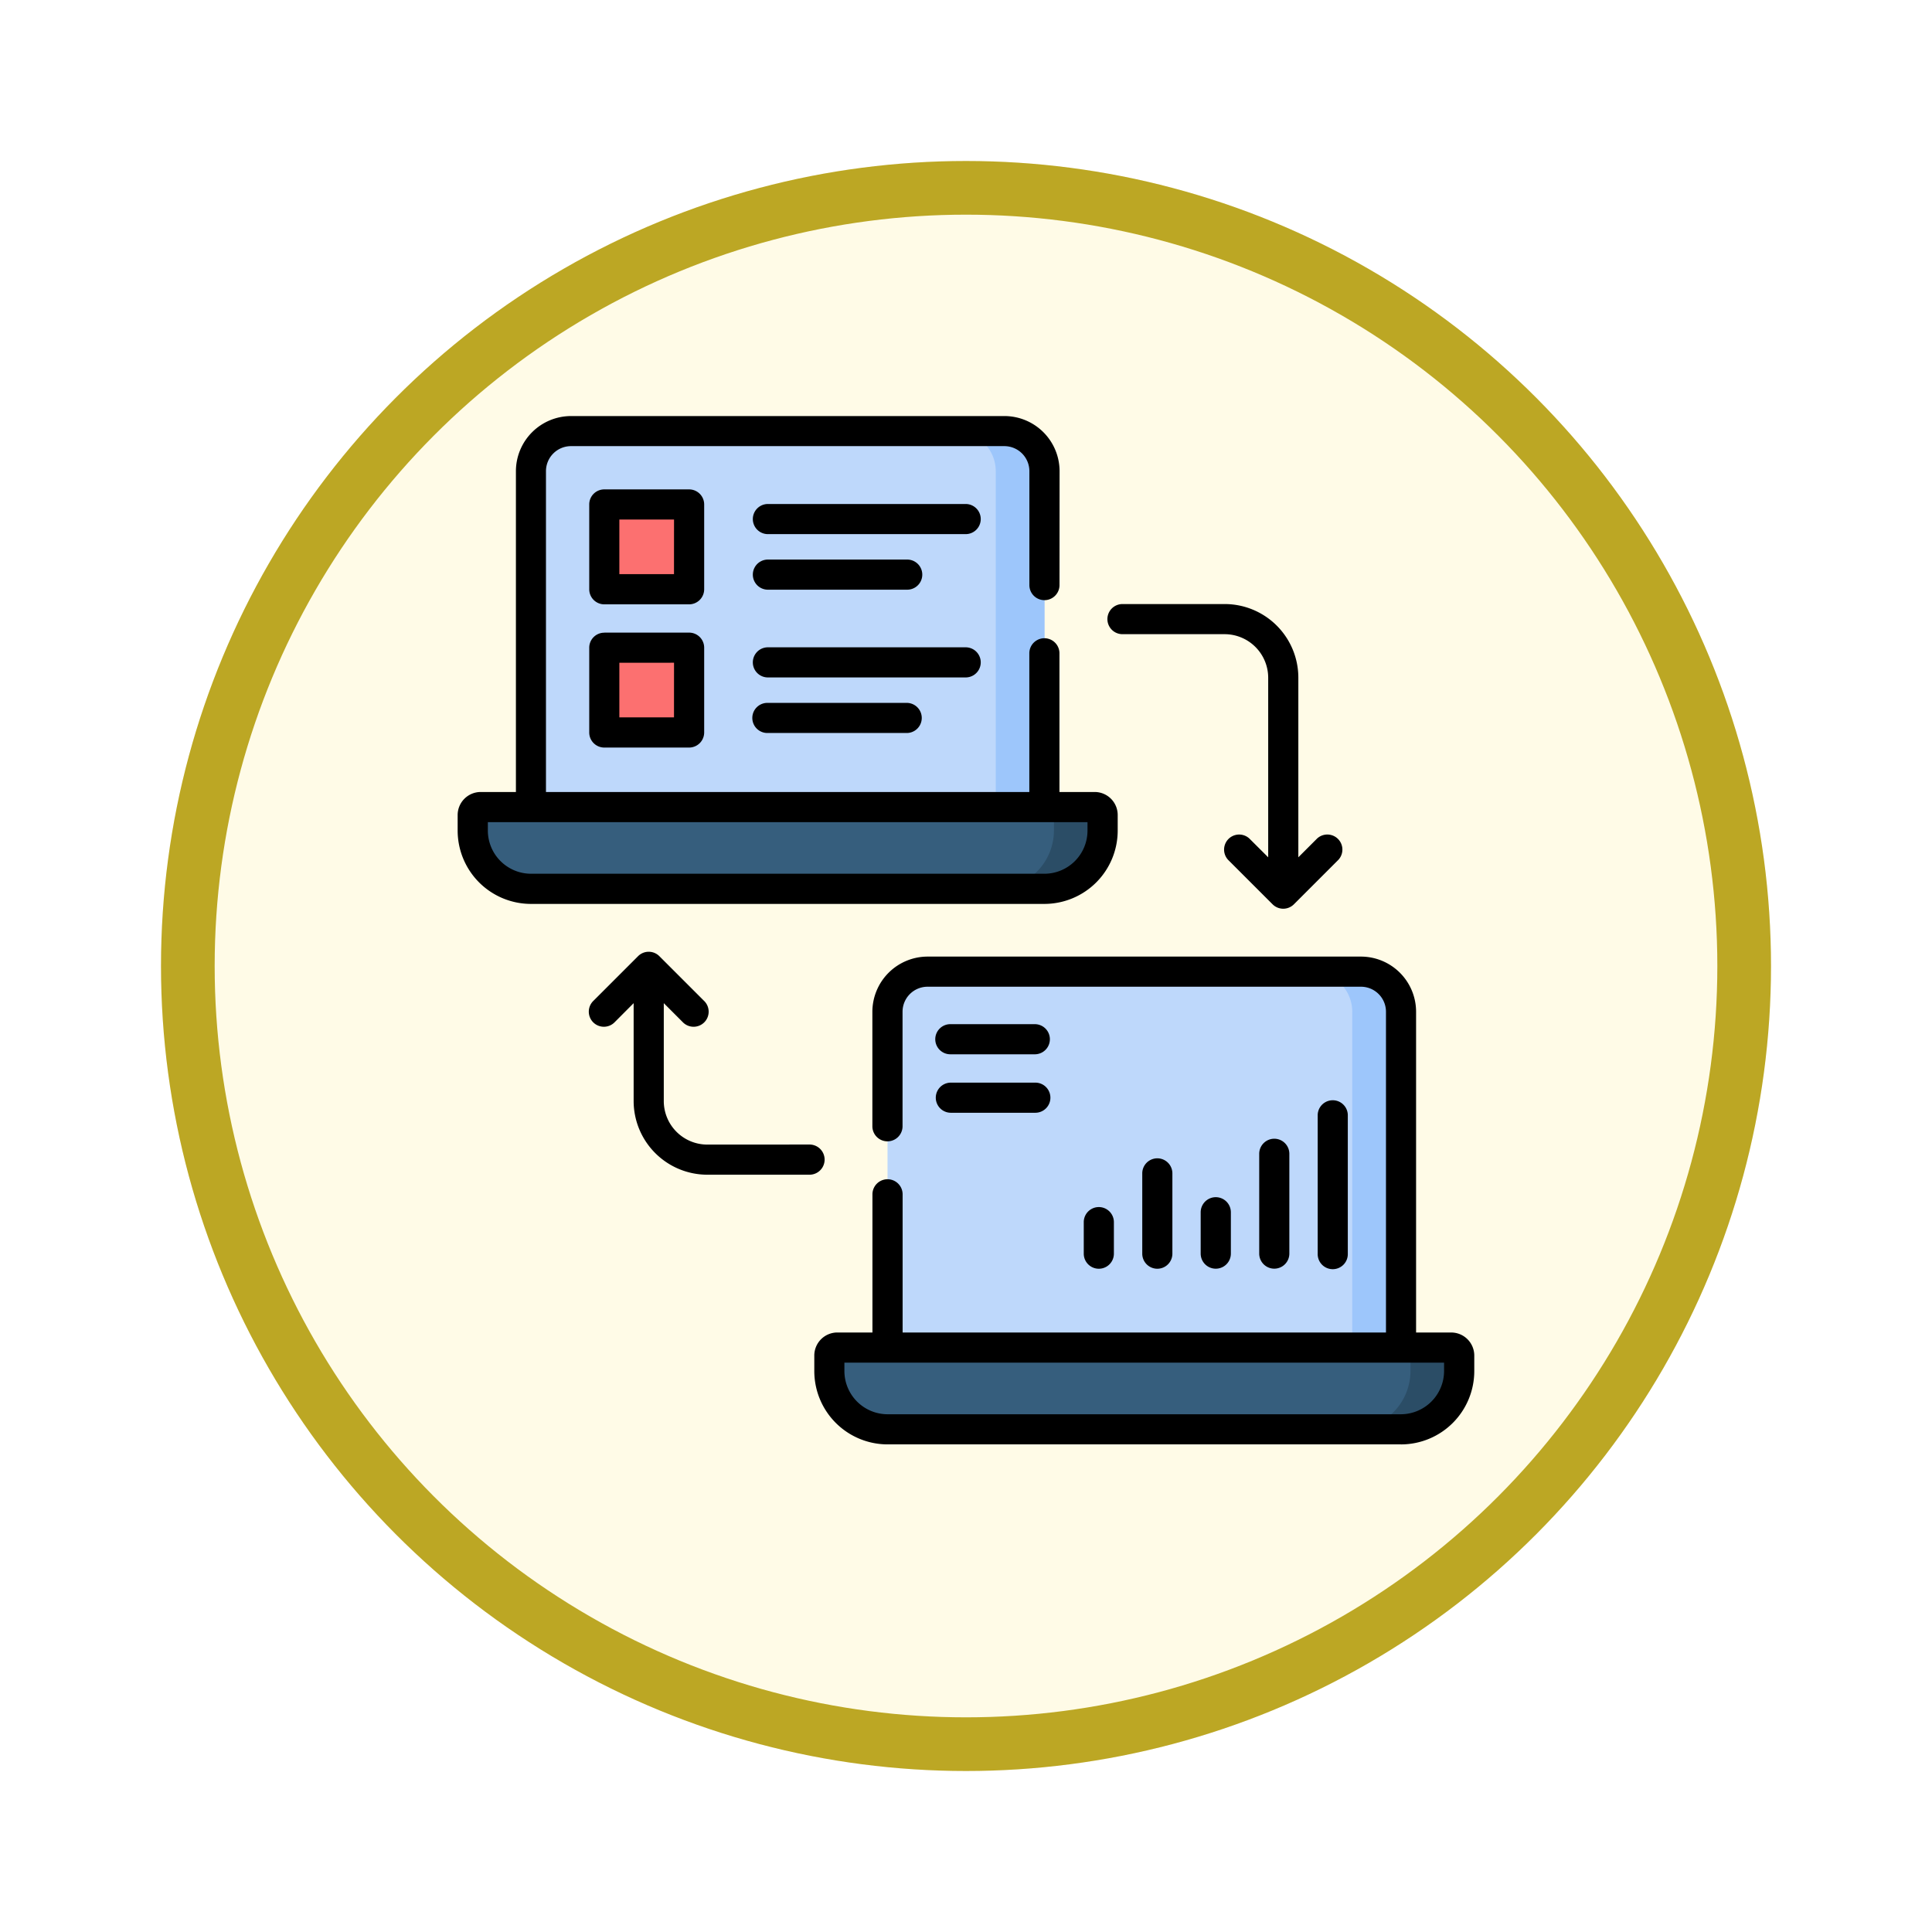 <svg xmlns="http://www.w3.org/2000/svg" xmlns:xlink="http://www.w3.org/1999/xlink" width="108" height="108" viewBox="0 0 108 108">
  <defs>
    <filter id="Fondo" x="0" y="0" width="108" height="108" filterUnits="userSpaceOnUse">
      <feOffset dy="3" input="SourceAlpha"/>
      <feGaussianBlur stdDeviation="3" result="blur"/>
      <feFlood flood-opacity="0.161"/>
      <feComposite operator="in" in2="blur"/>
      <feComposite in="SourceGraphic"/>
    </filter>
  </defs>
  <g id="Grupo_1144252" data-name="Grupo 1144252" transform="translate(9.5 6)">
    <g transform="matrix(1, 0, 0, 1, -9.5, -6)" filter="url(#Fondo)">
      <g id="Fondo-2" data-name="Fondo" transform="translate(9 6)" fill="#fffbe7" stroke="#bca724" stroke-width="3">
        <circle cx="45" cy="45" r="45" stroke="none"/>
        <circle cx="45" cy="45" r="43.5" fill="none"/>
      </g>
    </g>
    <g id="data-exchange_4995192" transform="translate(13.153 17.258)">
      <g id="Grupo_1144391" data-name="Grupo 1144391" transform="translate(3.778 0.843)">
        <path id="Trazado_980972" data-name="Trazado 980972" d="M68.121,9.749a2.245,2.245,0,0,0-2.237-2.237H41.654a2.243,2.243,0,0,0-2.237,2.237V29.071h28.7Z" transform="translate(-36.164 -7.512)" fill="#bed8fb" fill-rule="evenodd"/>
        <path id="Trazado_980973" data-name="Trazado 980973" d="M255.844,9.749a2.245,2.245,0,0,0-2.237-2.237h-2.724a2.245,2.245,0,0,1,2.237,2.237V28.527h2.724Z" transform="translate(-223.887 -7.512)" fill="#9dc6fb" fill-rule="evenodd"/>
        <path id="Trazado_980974" data-name="Trazado 980974" d="M245.628,278.873a2.243,2.243,0,0,0-2.238-2.237H219.161a2.245,2.245,0,0,0-2.237,2.237V298.2h28.7Z" transform="translate(-193.742 -246.42)" fill="#bed8fb" fill-rule="evenodd"/>
        <path id="Trazado_980975" data-name="Trazado 980975" d="M433.352,278.873a2.243,2.243,0,0,0-2.237-2.237H428.39a2.243,2.243,0,0,1,2.237,2.237v18.774h2.725Z" transform="translate(-381.466 -246.42)" fill="#9dc6fb" fill-rule="evenodd"/>
        <path id="Trazado_980976" data-name="Trazado 980976" d="M13.7,199.256H42.4A3.263,3.263,0,0,0,45.656,196v-.878a.443.443,0,0,0-.442-.439H10.889a.441.441,0,0,0-.442.439V196a3.263,3.263,0,0,0,3.253,3.253Z" transform="translate(-10.447 -173.671)" fill="#365e7d" fill-rule="evenodd"/>
        <path id="Trazado_980977" data-name="Trazado 980977" d="M191.207,468.355h28.7a3.263,3.263,0,0,0,3.252-3.253v-.879a.443.443,0,0,0-.442-.442H188.4a.445.445,0,0,0-.442.442v.879A3.262,3.262,0,0,0,191.207,468.355Z" transform="translate(-168.025 -412.555)" fill="#365e7d" fill-rule="evenodd"/>
        <path id="Trazado_980978" data-name="Trazado 980978" d="M448.318,468.355h2.725a3.263,3.263,0,0,0,3.252-3.253v-.879a.443.443,0,0,0-.442-.442h-2.724a.443.443,0,0,1,.442.442v.879A3.263,3.263,0,0,1,448.318,468.355Z" transform="translate(-399.156 -412.555)" fill="#2b4d66" fill-rule="evenodd"/>
        <path id="Trazado_980979" data-name="Trazado 980979" d="M270.81,199.256h2.724A3.263,3.263,0,0,0,276.787,196v-.878a.443.443,0,0,0-.442-.439H273.62a.443.443,0,0,1,.442.439V196A3.263,3.263,0,0,1,270.81,199.256Z" transform="translate(-241.578 -173.671)" fill="#2b4d66" fill-rule="evenodd"/>
        <g id="Grupo_1144390" data-name="Grupo 1144390" transform="translate(7.348 4.096)">
          <path id="Trazado_980980" data-name="Trazado 980980" d="M76.77,43.995h3a.876.876,0,0,1,.872.872v3a.873.873,0,0,1-.872.872h-3a.875.875,0,0,1-.872-.872v-3A.878.878,0,0,1,76.77,43.995Z" transform="translate(-75.898 -43.995)" fill="#fc7070" fill-rule="evenodd"/>
          <path id="Trazado_980981" data-name="Trazado 980981" d="M76.77,115.343h3a.876.876,0,0,1,.872.872v3a.873.873,0,0,1-.872.872h-3a.875.875,0,0,1-.872-.872v-3A.878.878,0,0,1,76.77,115.343Z" transform="translate(-75.898 -107.332)" fill="#fc7070" fill-rule="evenodd"/>
        </g>
      </g>
      <path id="Trazado_980982" data-name="Trazado 980982" d="M36.574,9.449a.842.842,0,0,1-1.684,0V3.081a1.4,1.4,0,0,0-1.394-1.4H9.267a1.4,1.4,0,0,0-1.4,1.4V21.015h27.02V13.262a.842.842,0,0,1,1.684,0v7.753h1.97A1.287,1.287,0,0,1,39.827,22.3v.878a4.1,4.1,0,0,1-4.093,4.093H7.03a4.1,4.1,0,0,1-4.1-4.093V22.3A1.29,1.29,0,0,1,4.22,21.015H6.187V3.081A3.086,3.086,0,0,1,9.267,0H33.5a3.086,3.086,0,0,1,3.078,3.081ZM30.5,35.677a.842.842,0,1,1,0-1.683h4.723a.842.842,0,0,1,0,1.683Zm0,3.269a.842.842,0,1,1,0-1.684h4.723a.842.842,0,0,1,0,1.684ZM37.93,45.06a.842.842,0,1,1,1.684,0v1.763a.842.842,0,1,1-1.684,0Zm13.077-6a.842.842,0,0,1,1.683,0v7.759a.842.842,0,1,1-1.683,0Zm-3.269,2.18a.842.842,0,0,1,1.684,0v5.579a.842.842,0,1,1-1.684,0Zm-3.272,3.269a.843.843,0,0,1,1.687,0v2.31a.843.843,0,0,1-1.687,0ZM41.2,42.335a.842.842,0,1,1,1.684,0v4.488a.842.842,0,1,1-1.684,0ZM20.273,14.611a.842.842,0,1,1,0-1.684H31.329a.842.842,0,1,1,0,1.684Zm0,3.106a.842.842,0,1,1,0-1.683h7.788a.842.842,0,0,1,0,1.683Zm0-11.117a.842.842,0,1,1,0-1.684H31.329a.842.842,0,1,1,0,1.684Zm0,3.106a.842.842,0,1,1,0-1.684h7.788a.842.842,0,0,1,0,1.684Zm-9.147,2.4h4.742a.842.842,0,0,1,.843.84v4.742a.845.845,0,0,1-.843.843H11.126a.842.842,0,0,1-.84-.843V12.95A.839.839,0,0,1,11.126,12.11Zm3.9,1.683H11.969v3.055h3.055ZM11.126,4.1h4.742a.842.842,0,0,1,.843.84V9.682a.845.845,0,0,1-.843.843H11.126a.842.842,0,0,1-.84-.843V4.94A.839.839,0,0,1,11.126,4.1Zm3.9,1.684H11.969V8.838h3.055ZM22.6,40.722a.843.843,0,1,1,0,1.687H16.88A4.124,4.124,0,0,1,12.768,38.3V32.819L11.721,33.87a.843.843,0,1,1-1.193-1.19l2.486-2.486a.841.841,0,0,1,1.193,0l2.486,2.486a.842.842,0,1,1-1.19,1.19l-1.05-1.051V38.3a2.434,2.434,0,0,0,2.428,2.425ZM40.094,12.193a.842.842,0,1,1,0-1.684h5.719a4.118,4.118,0,0,1,4.112,4.109V24.665l1.047-1.047a.842.842,0,0,1,1.19,1.19l-2.486,2.486a.843.843,0,0,1-1.19,0L46,24.809a.842.842,0,0,1,1.19-1.19l1.05,1.047V14.618a2.439,2.439,0,0,0-2.428-2.425ZM26.96,55.8h28.7a2.423,2.423,0,0,0,2.412-2.409v-.477H24.55v.477A2.418,2.418,0,0,0,26.96,55.8Zm28.7,1.684H26.96a4.1,4.1,0,0,1-4.093-4.093v-.879a1.289,1.289,0,0,1,1.283-1.283h1.967V43.506a.843.843,0,1,1,1.687,0V51.23h27.02V33.3a1.4,1.4,0,0,0-1.4-1.4H29.2A1.4,1.4,0,0,0,27.8,33.3v6.4a.843.843,0,0,1-1.687,0V33.3A3.092,3.092,0,0,1,29.2,30.216H53.426A3.086,3.086,0,0,1,56.507,33.3V51.23h1.967a1.29,1.29,0,0,1,1.286,1.283v.879a4.1,4.1,0,0,1-4.1,4.093ZM4.618,22.7v.477A2.418,2.418,0,0,0,7.03,25.585h28.7a2.412,2.412,0,0,0,2.409-2.409V22.7Z" transform="translate(0 0)"/>
    </g>
  </g>
</svg>
